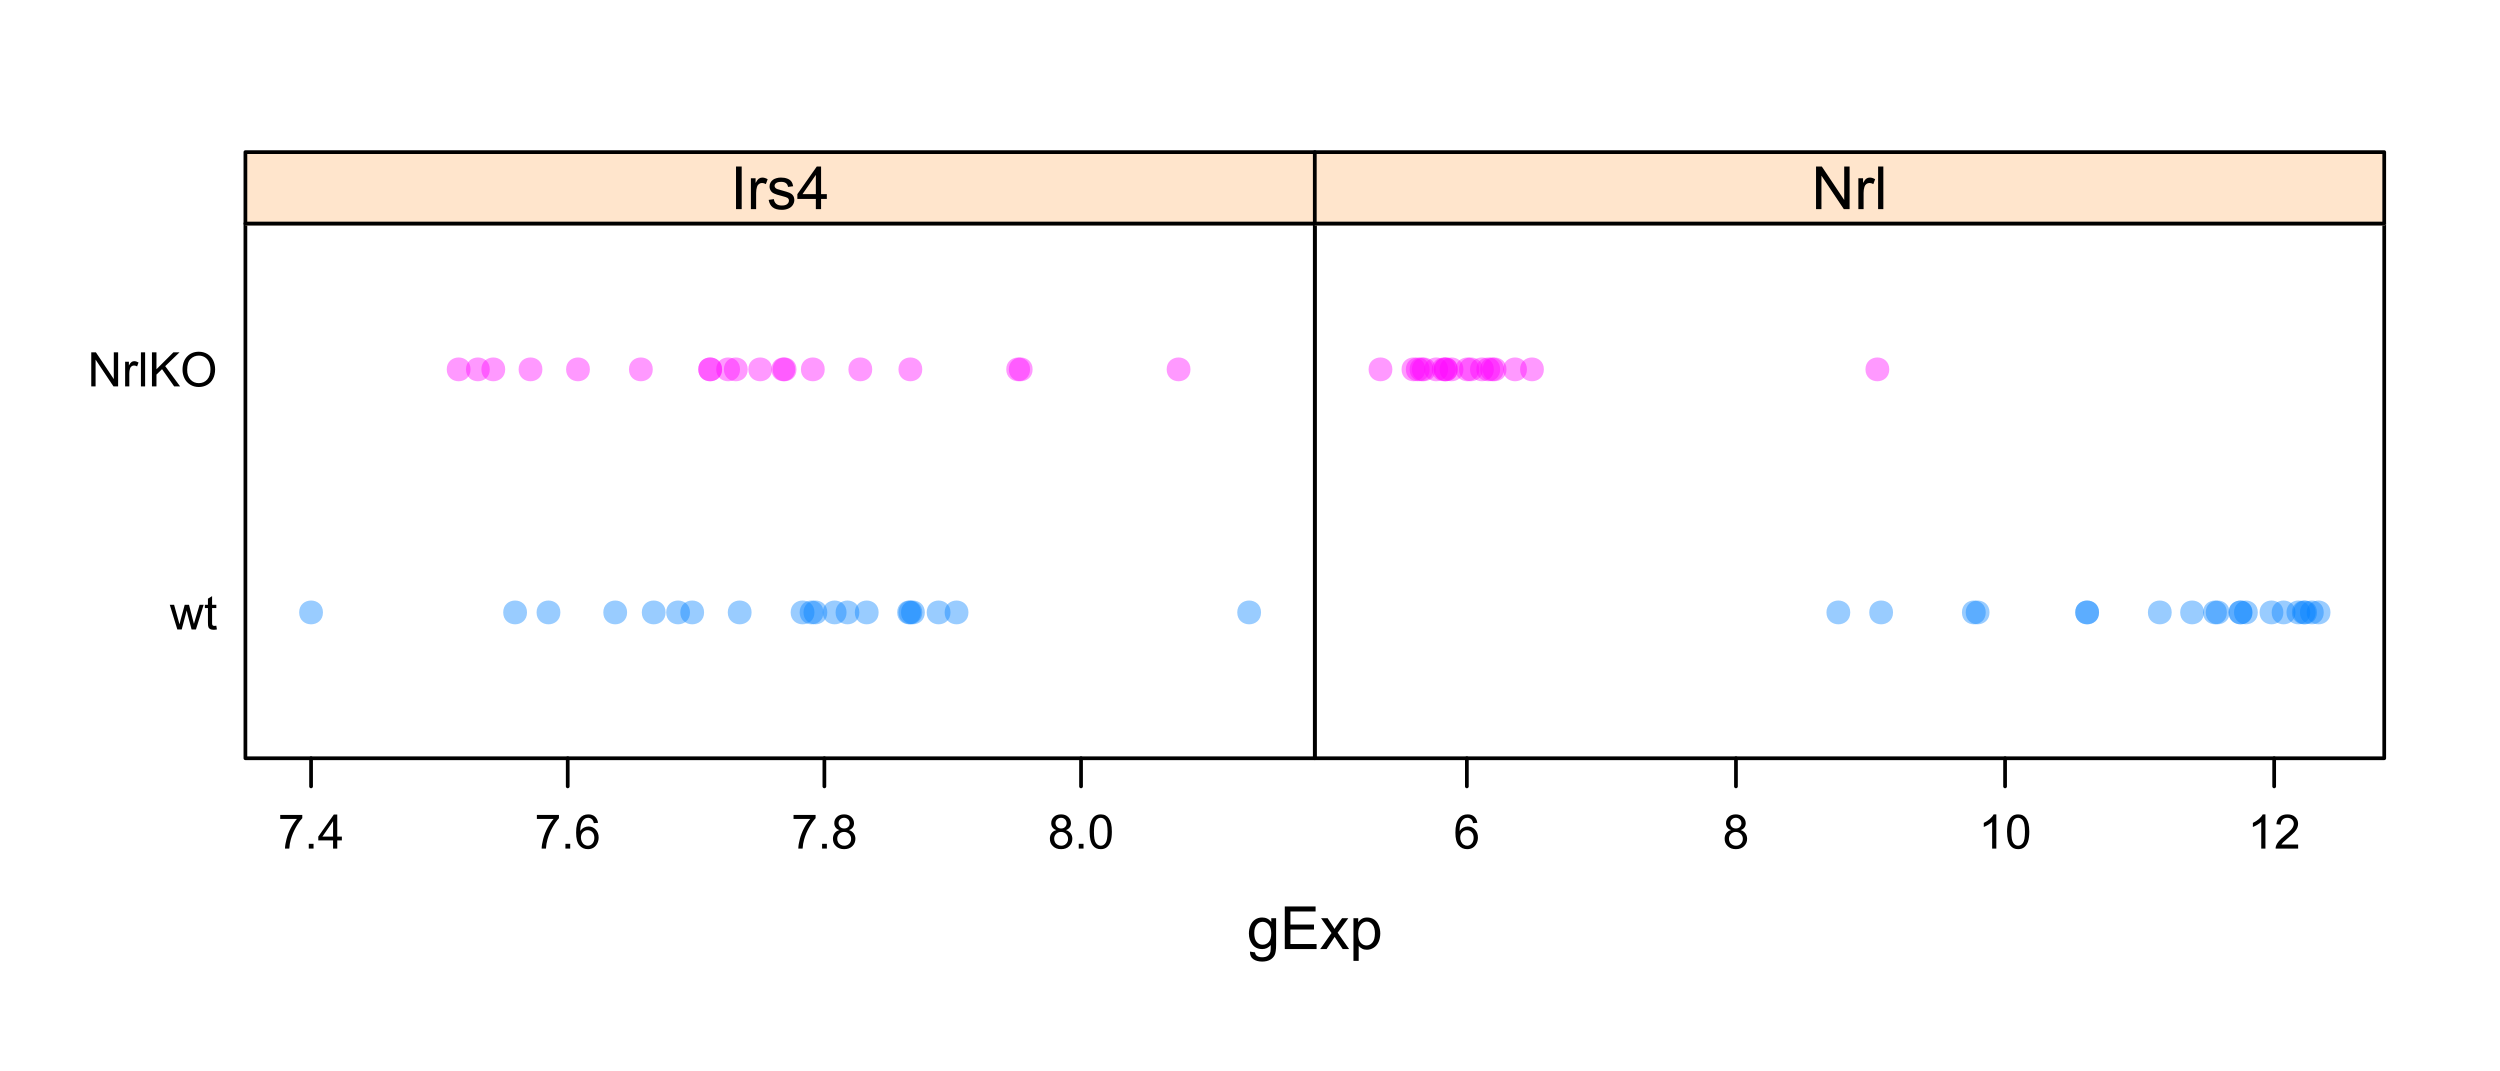 <?xml version="1.0" encoding="UTF-8"?>
<svg xmlns="http://www.w3.org/2000/svg" xmlns:xlink="http://www.w3.org/1999/xlink" width="504pt" height="216pt" viewBox="0 0 504 216" version="1.1">
<defs>
<g>
<symbol overflow="visible" id="glyph0-0">
<path style="stroke:none;" d="M 0.598 0.516 L 1.625 0.668 C 1.664 0.98 1.785 1.211 1.98 1.359 C 2.242 1.555 2.598 1.652 3.055 1.652 C 3.539 1.652 3.918 1.555 4.184 1.359 C 4.449 1.164 4.629 0.891 4.723 0.539 C 4.777 0.324 4.801 -0.125 4.797 -0.812 C 4.336 -0.27 3.762 0 3.078 0 C 2.219 0 1.559 -0.309 1.09 -0.926 C 0.621 -1.543 0.387 -2.281 0.387 -3.148 C 0.387 -3.738 0.492 -4.285 0.707 -4.789 C 0.922 -5.289 1.234 -5.68 1.645 -5.953 C 2.051 -6.227 2.531 -6.363 3.082 -6.363 C 3.816 -6.363 4.422 -6.066 4.898 -5.473 L 4.898 -6.223 L 5.871 -6.223 L 5.871 -0.844 C 5.871 0.125 5.77 0.809 5.574 1.215 C 5.375 1.613 5.062 1.934 4.637 2.172 C 4.207 2.402 3.684 2.52 3.059 2.523 C 2.316 2.52 1.715 2.352 1.258 2.023 C 0.801 1.688 0.582 1.188 0.598 0.516 Z M 1.469 -3.223 C 1.465 -2.406 1.629 -1.809 1.957 -1.438 C 2.281 -1.059 2.688 -0.871 3.176 -0.875 C 3.66 -0.871 4.066 -1.059 4.395 -1.434 C 4.723 -1.805 4.887 -2.391 4.887 -3.188 C 4.887 -3.945 4.715 -4.52 4.379 -4.91 C 4.039 -5.297 3.633 -5.488 3.156 -5.492 C 2.684 -5.488 2.285 -5.297 1.961 -4.918 C 1.629 -4.535 1.465 -3.973 1.469 -3.223 Z M 1.469 -3.223 "/>
</symbol>
<symbol overflow="visible" id="glyph0-1">
<path style="stroke:none;" d="M 0.949 0 L 0.949 -8.59 L 7.16 -8.59 L 7.16 -7.578 L 2.086 -7.578 L 2.086 -4.945 L 6.836 -4.945 L 6.836 -3.938 L 2.086 -3.938 L 2.086 -1.016 L 7.359 -1.016 L 7.359 0 Z M 0.949 0 "/>
</symbol>
<symbol overflow="visible" id="glyph0-2">
<path style="stroke:none;" d="M 0.086 0 L 2.359 -3.234 L 0.258 -6.223 L 1.578 -6.223 L 2.531 -4.766 C 2.711 -4.484 2.855 -4.254 2.965 -4.066 C 3.137 -4.324 3.293 -4.551 3.438 -4.75 L 4.488 -6.223 L 5.75 -6.223 L 3.598 -3.293 L 5.914 0 L 4.617 0 L 3.34 -1.934 L 3 -2.453 L 1.367 0 Z M 0.086 0 "/>
</symbol>
<symbol overflow="visible" id="glyph0-3">
<path style="stroke:none;" d="M 0.789 2.383 L 0.789 -6.223 L 1.75 -6.223 L 1.75 -5.414 C 1.977 -5.73 2.234 -5.965 2.52 -6.125 C 2.801 -6.281 3.145 -6.363 3.555 -6.363 C 4.082 -6.363 4.551 -6.227 4.961 -5.953 C 5.363 -5.68 5.672 -5.293 5.883 -4.793 C 6.09 -4.293 6.191 -3.746 6.195 -3.156 C 6.191 -2.52 6.078 -1.945 5.852 -1.438 C 5.621 -0.922 5.289 -0.531 4.855 -0.266 C 4.418 0.008 3.961 0.141 3.48 0.141 C 3.129 0.141 2.812 0.066 2.535 -0.082 C 2.254 -0.23 2.023 -0.418 1.844 -0.645 L 1.844 2.383 Z M 1.746 -3.078 C 1.746 -2.273 1.906 -1.684 2.23 -1.301 C 2.555 -0.918 2.949 -0.727 3.41 -0.727 C 3.879 -0.727 4.277 -0.922 4.613 -1.32 C 4.945 -1.711 5.113 -2.328 5.117 -3.164 C 5.113 -3.953 4.949 -4.547 4.625 -4.945 C 4.297 -5.34 3.91 -5.535 3.457 -5.539 C 3.004 -5.535 2.605 -5.324 2.262 -4.906 C 1.918 -4.484 1.746 -3.875 1.746 -3.078 Z M 1.746 -3.078 "/>
</symbol>
<symbol overflow="visible" id="glyph0-4">
<path style="stroke:none;" d="M 1.117 0 L 1.117 -8.59 L 2.258 -8.59 L 2.258 0 Z M 1.117 0 "/>
</symbol>
<symbol overflow="visible" id="glyph0-5">
<path style="stroke:none;" d="M 0.781 0 L 0.781 -6.223 L 1.727 -6.223 L 1.727 -5.281 C 1.969 -5.719 2.191 -6.012 2.398 -6.152 C 2.602 -6.293 2.828 -6.363 3.078 -6.363 C 3.43 -6.363 3.793 -6.25 4.16 -6.023 L 3.797 -5.047 C 3.539 -5.195 3.281 -5.273 3.023 -5.273 C 2.793 -5.273 2.586 -5.203 2.402 -5.066 C 2.215 -4.926 2.082 -4.734 2.008 -4.488 C 1.891 -4.113 1.832 -3.703 1.836 -3.258 L 1.836 0 Z M 0.781 0 "/>
</symbol>
<symbol overflow="visible" id="glyph0-6">
<path style="stroke:none;" d="M 0.367 -1.859 L 1.414 -2.023 C 1.469 -1.602 1.633 -1.281 1.902 -1.059 C 2.168 -0.836 2.543 -0.727 3.023 -0.727 C 3.508 -0.727 3.867 -0.824 4.102 -1.023 C 4.336 -1.219 4.453 -1.449 4.453 -1.719 C 4.453 -1.953 4.348 -2.141 4.141 -2.281 C 3.996 -2.371 3.637 -2.492 3.062 -2.637 C 2.289 -2.832 1.754 -3 1.457 -3.145 C 1.156 -3.285 0.93 -3.48 0.777 -3.734 C 0.621 -3.984 0.543 -4.266 0.547 -4.57 C 0.543 -4.844 0.605 -5.098 0.734 -5.34 C 0.859 -5.574 1.035 -5.773 1.254 -5.93 C 1.418 -6.047 1.641 -6.148 1.926 -6.234 C 2.207 -6.32 2.512 -6.363 2.836 -6.363 C 3.324 -6.363 3.75 -6.293 4.121 -6.152 C 4.488 -6.012 4.762 -5.82 4.938 -5.578 C 5.113 -5.336 5.234 -5.016 5.305 -4.617 L 4.273 -4.477 C 4.223 -4.797 4.086 -5.047 3.863 -5.227 C 3.637 -5.406 3.32 -5.496 2.914 -5.496 C 2.426 -5.496 2.082 -5.414 1.875 -5.254 C 1.664 -5.094 1.559 -4.906 1.562 -4.695 C 1.559 -4.555 1.602 -4.434 1.695 -4.324 C 1.773 -4.211 1.91 -4.117 2.098 -4.043 C 2.203 -4.004 2.512 -3.914 3.031 -3.773 C 3.773 -3.574 4.293 -3.41 4.59 -3.285 C 4.879 -3.156 5.113 -2.973 5.285 -2.73 C 5.453 -2.488 5.535 -2.188 5.539 -1.828 C 5.535 -1.477 5.434 -1.145 5.23 -0.832 C 5.023 -0.52 4.727 -0.277 4.34 -0.113 C 3.953 0.059 3.516 0.141 3.031 0.141 C 2.219 0.141 1.602 -0.027 1.18 -0.363 C 0.754 -0.699 0.484 -1.195 0.367 -1.859 Z M 0.367 -1.859 "/>
</symbol>
<symbol overflow="visible" id="glyph0-7">
<path style="stroke:none;" d="M 3.879 0 L 3.879 -2.055 L 0.152 -2.055 L 0.152 -3.023 L 4.07 -8.59 L 4.934 -8.59 L 4.934 -3.023 L 6.094 -3.023 L 6.094 -2.055 L 4.934 -2.055 L 4.934 0 Z M 3.879 -3.023 L 3.879 -6.898 L 1.188 -3.023 Z M 3.879 -3.023 "/>
</symbol>
<symbol overflow="visible" id="glyph0-8">
<path style="stroke:none;" d="M 0.914 0 L 0.914 -8.59 L 2.078 -8.59 L 6.594 -1.844 L 6.594 -8.59 L 7.68 -8.59 L 7.68 0 L 6.516 0 L 2.004 -6.75 L 2.004 0 Z M 0.914 0 "/>
</symbol>
<symbol overflow="visible" id="glyph0-9">
<path style="stroke:none;" d="M 0.766 0 L 0.766 -8.59 L 1.82 -8.59 L 1.82 0 Z M 0.766 0 "/>
</symbol>
<symbol overflow="visible" id="glyph1-0">
<path style="stroke:none;" d="M 1.551 0 L 0.027 -4.977 L 0.898 -4.977 L 1.691 -2.105 L 1.988 -1.035 C 1.996 -1.086 2.082 -1.43 2.246 -2.062 L 3.039 -4.977 L 3.906 -4.977 L 4.648 -2.09 L 4.898 -1.141 L 5.184 -2.102 L 6.039 -4.977 L 6.859 -4.977 L 5.301 0 L 4.426 0 L 3.633 -2.98 L 3.441 -3.828 L 2.434 0 Z M 1.551 0 "/>
</symbol>
<symbol overflow="visible" id="glyph1-1">
<path style="stroke:none;" d="M 2.477 -0.754 L 2.598 -0.008 C 2.355 0.043 2.145 0.062 1.961 0.066 C 1.652 0.062 1.414 0.02 1.246 -0.078 C 1.074 -0.172 0.957 -0.301 0.891 -0.461 C 0.82 -0.617 0.785 -0.949 0.789 -1.457 L 0.789 -4.32 L 0.168 -4.32 L 0.168 -4.977 L 0.789 -4.977 L 0.789 -6.211 L 1.625 -6.719 L 1.625 -4.977 L 2.477 -4.977 L 2.477 -4.32 L 1.625 -4.32 L 1.625 -1.41 C 1.621 -1.168 1.637 -1.012 1.668 -0.945 C 1.695 -0.875 1.746 -0.82 1.816 -0.781 C 1.883 -0.738 1.977 -0.719 2.105 -0.723 C 2.195 -0.719 2.32 -0.73 2.477 -0.754 Z M 2.477 -0.754 "/>
</symbol>
<symbol overflow="visible" id="glyph1-2">
<path style="stroke:none;" d="M 0.73 0 L 0.73 -6.871 L 1.664 -6.871 L 5.273 -1.477 L 5.273 -6.871 L 6.145 -6.871 L 6.145 0 L 5.211 0 L 1.602 -5.398 L 1.602 0 Z M 0.73 0 "/>
</symbol>
<symbol overflow="visible" id="glyph1-3">
<path style="stroke:none;" d="M 0.625 0 L 0.625 -4.977 L 1.383 -4.977 L 1.383 -4.223 C 1.574 -4.574 1.75 -4.809 1.918 -4.922 C 2.078 -5.031 2.262 -5.086 2.461 -5.09 C 2.742 -5.086 3.031 -4.996 3.328 -4.82 L 3.039 -4.035 C 2.828 -4.156 2.621 -4.219 2.418 -4.219 C 2.23 -4.219 2.066 -4.16 1.922 -4.051 C 1.773 -3.938 1.668 -3.785 1.609 -3.59 C 1.512 -3.289 1.465 -2.961 1.469 -2.605 L 1.469 0 Z M 0.625 0 "/>
</symbol>
<symbol overflow="visible" id="glyph1-4">
<path style="stroke:none;" d="M 0.613 0 L 0.613 -6.871 L 1.457 -6.871 L 1.457 0 Z M 0.613 0 "/>
</symbol>
<symbol overflow="visible" id="glyph1-5">
<path style="stroke:none;" d="M 0.703 0 L 0.703 -6.871 L 1.613 -6.871 L 1.613 -3.465 L 5.023 -6.871 L 6.258 -6.871 L 3.375 -4.086 L 6.383 0 L 5.184 0 L 2.738 -3.477 L 1.613 -2.383 L 1.613 0 Z M 0.703 0 "/>
</symbol>
<symbol overflow="visible" id="glyph1-6">
<path style="stroke:none;" d="M 0.465 -3.348 C 0.461 -4.484 0.77 -5.379 1.383 -6.023 C 1.992 -6.668 2.781 -6.988 3.754 -6.992 C 4.387 -6.988 4.957 -6.84 5.469 -6.539 C 5.977 -6.234 6.367 -5.809 6.633 -5.27 C 6.898 -4.723 7.031 -4.109 7.035 -3.426 C 7.031 -2.727 6.891 -2.102 6.613 -1.555 C 6.328 -1 5.93 -0.586 5.418 -0.305 C 4.898 -0.023 4.344 0.117 3.75 0.117 C 3.102 0.117 2.523 -0.039 2.016 -0.352 C 1.504 -0.664 1.117 -1.09 0.855 -1.629 C 0.594 -2.168 0.461 -2.738 0.465 -3.348 Z M 1.402 -3.332 C 1.398 -2.5 1.621 -1.848 2.07 -1.375 C 2.512 -0.895 3.07 -0.656 3.746 -0.66 C 4.426 -0.656 4.988 -0.898 5.434 -1.383 C 5.871 -1.863 6.094 -2.543 6.098 -3.43 C 6.094 -3.984 6 -4.473 5.812 -4.895 C 5.625 -5.309 5.348 -5.633 4.984 -5.867 C 4.617 -6.094 4.207 -6.211 3.758 -6.211 C 3.109 -6.211 2.559 -5.988 2.098 -5.547 C 1.633 -5.102 1.398 -4.363 1.402 -3.332 Z M 1.402 -3.332 "/>
</symbol>
<symbol overflow="visible" id="glyph1-7">
<path style="stroke:none;" d="M 0.453 -5.973 L 0.453 -6.781 L 4.902 -6.781 L 4.902 -6.125 C 4.461 -5.656 4.027 -5.039 3.602 -4.27 C 3.168 -3.496 2.836 -2.703 2.605 -1.891 C 2.434 -1.312 2.324 -0.684 2.281 0 L 1.414 0 C 1.422 -0.539 1.531 -1.191 1.734 -1.961 C 1.938 -2.723 2.227 -3.461 2.609 -4.176 C 2.984 -4.883 3.391 -5.48 3.82 -5.973 Z M 0.453 -5.973 "/>
</symbol>
<symbol overflow="visible" id="glyph1-8">
<path style="stroke:none;" d="M 0.871 0 L 0.871 -0.961 L 1.832 -0.961 L 1.832 0 Z M 0.871 0 "/>
</symbol>
<symbol overflow="visible" id="glyph1-9">
<path style="stroke:none;" d="M 3.102 0 L 3.102 -1.645 L 0.121 -1.645 L 0.121 -2.418 L 3.258 -6.871 L 3.945 -6.871 L 3.945 -2.418 L 4.875 -2.418 L 4.875 -1.645 L 3.945 -1.645 L 3.945 0 Z M 3.102 -2.418 L 3.102 -5.516 L 0.953 -2.418 Z M 3.102 -2.418 "/>
</symbol>
<symbol overflow="visible" id="glyph1-10">
<path style="stroke:none;" d="M 4.777 -5.188 L 3.938 -5.125 C 3.859 -5.453 3.75 -5.691 3.617 -5.844 C 3.387 -6.082 3.105 -6.203 2.773 -6.207 C 2.5 -6.203 2.266 -6.129 2.066 -5.98 C 1.797 -5.785 1.586 -5.504 1.438 -5.133 C 1.281 -4.758 1.203 -4.227 1.199 -3.543 C 1.398 -3.852 1.648 -4.082 1.945 -4.23 C 2.238 -4.379 2.543 -4.453 2.867 -4.457 C 3.426 -4.453 3.906 -4.246 4.305 -3.836 C 4.699 -3.418 4.898 -2.883 4.898 -2.23 C 4.898 -1.797 4.805 -1.395 4.617 -1.027 C 4.43 -0.652 4.172 -0.371 3.852 -0.176 C 3.523 0.02 3.156 0.117 2.746 0.117 C 2.039 0.117 1.465 -0.141 1.023 -0.656 C 0.578 -1.172 0.355 -2.023 0.359 -3.215 C 0.355 -4.539 0.602 -5.504 1.098 -6.113 C 1.52 -6.633 2.098 -6.895 2.828 -6.898 C 3.363 -6.895 3.805 -6.746 4.152 -6.445 C 4.496 -6.141 4.703 -5.719 4.777 -5.188 Z M 1.332 -2.227 C 1.328 -1.934 1.391 -1.652 1.516 -1.391 C 1.637 -1.121 1.809 -0.922 2.035 -0.785 C 2.254 -0.645 2.488 -0.574 2.734 -0.578 C 3.086 -0.574 3.391 -0.719 3.648 -1.008 C 3.902 -1.293 4.031 -1.684 4.035 -2.18 C 4.031 -2.652 3.906 -3.023 3.656 -3.301 C 3.402 -3.57 3.082 -3.707 2.699 -3.711 C 2.316 -3.707 1.992 -3.57 1.73 -3.301 C 1.461 -3.023 1.328 -2.668 1.332 -2.227 Z M 1.332 -2.227 "/>
</symbol>
<symbol overflow="visible" id="glyph1-11">
<path style="stroke:none;" d="M 1.695 -3.727 C 1.344 -3.852 1.086 -4.031 0.918 -4.273 C 0.746 -4.508 0.66 -4.793 0.664 -5.129 C 0.66 -5.625 0.84 -6.047 1.203 -6.387 C 1.559 -6.727 2.039 -6.895 2.641 -6.898 C 3.238 -6.895 3.719 -6.723 4.086 -6.375 C 4.449 -6.027 4.633 -5.602 4.637 -5.105 C 4.633 -4.781 4.551 -4.504 4.383 -4.27 C 4.215 -4.031 3.961 -3.852 3.625 -3.727 C 4.043 -3.586 4.363 -3.363 4.586 -3.059 C 4.805 -2.754 4.914 -2.387 4.918 -1.965 C 4.914 -1.371 4.707 -0.879 4.293 -0.48 C 3.875 -0.082 3.328 0.117 2.652 0.117 C 1.973 0.117 1.426 -0.082 1.012 -0.484 C 0.594 -0.883 0.387 -1.383 0.391 -1.988 C 0.387 -2.43 0.5 -2.805 0.73 -3.109 C 0.953 -3.41 1.273 -3.617 1.695 -3.727 Z M 1.527 -5.156 C 1.523 -4.828 1.629 -4.562 1.84 -4.359 C 2.051 -4.152 2.32 -4.047 2.656 -4.051 C 2.977 -4.047 3.246 -4.148 3.457 -4.355 C 3.664 -4.559 3.766 -4.812 3.77 -5.109 C 3.766 -5.418 3.66 -5.676 3.445 -5.891 C 3.23 -6.098 2.965 -6.203 2.648 -6.207 C 2.324 -6.203 2.055 -6.102 1.844 -5.895 C 1.629 -5.688 1.523 -5.441 1.527 -5.156 Z M 1.258 -1.984 C 1.254 -1.738 1.309 -1.504 1.426 -1.281 C 1.535 -1.055 1.707 -0.883 1.934 -0.762 C 2.16 -0.637 2.402 -0.574 2.664 -0.578 C 3.062 -0.574 3.395 -0.703 3.66 -0.965 C 3.922 -1.223 4.055 -1.551 4.055 -1.953 C 4.055 -2.355 3.918 -2.691 3.648 -2.961 C 3.375 -3.223 3.035 -3.355 2.633 -3.359 C 2.234 -3.355 1.906 -3.227 1.648 -2.965 C 1.383 -2.703 1.254 -2.375 1.258 -1.984 Z M 1.258 -1.984 "/>
</symbol>
<symbol overflow="visible" id="glyph1-12">
<path style="stroke:none;" d="M 0.398 -3.391 C 0.398 -4.199 0.48 -4.852 0.648 -5.352 C 0.812 -5.844 1.062 -6.227 1.395 -6.496 C 1.723 -6.762 2.137 -6.895 2.641 -6.898 C 3.004 -6.895 3.328 -6.82 3.609 -6.676 C 3.887 -6.523 4.113 -6.312 4.297 -6.035 C 4.477 -5.754 4.621 -5.41 4.723 -5.012 C 4.824 -4.605 4.875 -4.066 4.879 -3.391 C 4.875 -2.582 4.793 -1.93 4.629 -1.438 C 4.465 -0.938 4.215 -0.555 3.887 -0.289 C 3.555 -0.016 3.141 0.117 2.641 0.117 C 1.973 0.117 1.453 -0.117 1.078 -0.594 C 0.625 -1.164 0.398 -2.098 0.398 -3.391 Z M 1.266 -3.391 C 1.266 -2.258 1.395 -1.508 1.66 -1.137 C 1.922 -0.762 2.25 -0.574 2.641 -0.578 C 3.023 -0.574 3.348 -0.762 3.613 -1.141 C 3.875 -1.512 4.008 -2.262 4.012 -3.391 C 4.008 -4.52 3.875 -5.27 3.613 -5.645 C 3.348 -6.012 3.02 -6.199 2.629 -6.203 C 2.238 -6.199 1.93 -6.035 1.703 -5.711 C 1.41 -5.289 1.266 -4.516 1.266 -3.391 Z M 1.266 -3.391 "/>
</symbol>
<symbol overflow="visible" id="glyph1-13">
<path style="stroke:none;" d="M 3.578 0 L 2.734 0 L 2.734 -5.375 C 2.527 -5.18 2.262 -4.988 1.934 -4.793 C 1.602 -4.598 1.305 -4.453 1.047 -4.359 L 1.047 -5.176 C 1.516 -5.395 1.926 -5.664 2.281 -5.98 C 2.633 -6.293 2.883 -6.598 3.031 -6.898 L 3.578 -6.898 Z M 3.578 0 "/>
</symbol>
<symbol overflow="visible" id="glyph1-14">
<path style="stroke:none;" d="M 4.832 -0.812 L 4.832 0 L 0.289 0 C 0.281 -0.203 0.316 -0.398 0.391 -0.586 C 0.504 -0.895 0.688 -1.199 0.945 -1.5 C 1.195 -1.797 1.562 -2.141 2.047 -2.539 C 2.789 -3.148 3.297 -3.637 3.562 -3.996 C 3.824 -4.352 3.953 -4.688 3.957 -5.012 C 3.953 -5.34 3.836 -5.621 3.598 -5.855 C 3.355 -6.082 3.043 -6.199 2.664 -6.203 C 2.254 -6.199 1.93 -6.078 1.688 -5.836 C 1.441 -5.59 1.316 -5.25 1.316 -4.824 L 0.449 -4.914 C 0.508 -5.559 0.73 -6.051 1.121 -6.391 C 1.504 -6.727 2.023 -6.895 2.68 -6.898 C 3.336 -6.895 3.859 -6.715 4.246 -6.352 C 4.629 -5.984 4.82 -5.531 4.824 -4.992 C 4.82 -4.715 4.766 -4.441 4.652 -4.18 C 4.539 -3.91 4.352 -3.633 4.094 -3.34 C 3.832 -3.047 3.398 -2.645 2.793 -2.133 C 2.285 -1.707 1.961 -1.418 1.816 -1.266 C 1.672 -1.113 1.551 -0.961 1.461 -0.812 Z M 4.832 -0.812 "/>
</symbol>
</g>
<clipPath id="clip1">
  <path d="M 49.473 45.066 L 266.066 45.066 L 266.066 153.863 L 49.473 153.863 Z M 49.473 45.066 "/>
</clipPath>
<clipPath id="clip2">
  <path d="M 49.473 30.668 L 266.066 30.668 L 266.066 46.066 L 49.473 46.066 Z M 49.473 30.668 "/>
</clipPath>
<clipPath id="clip3">
  <path d="M 265.066 45.066 L 481.66 45.066 L 481.66 153.863 L 265.066 153.863 Z M 265.066 45.066 "/>
</clipPath>
<clipPath id="clip4">
  <path d="M 265.066 30.668 L 481.66 30.668 L 481.66 46.066 L 265.066 46.066 Z M 265.066 30.668 "/>
</clipPath>
</defs>
<g id="surface806">
<rect x="0" y="0" width="504" height="216" style="fill:rgb(100%,100%,100%);fill-opacity:1;stroke:none;"/>
<g style="fill:rgb(0%,0%,0%);fill-opacity:1;">
  <use xlink:href="#glyph0-0" x="251.391" y="191.332"/>
  <use xlink:href="#glyph0-1" x="258.064" y="191.332"/>
  <use xlink:href="#glyph0-2" x="266.068" y="191.332"/>
  <use xlink:href="#glyph0-3" x="272.068" y="191.332"/>
</g>
<g style="fill:rgb(0%,0%,0%);fill-opacity:1;">
  <use xlink:href="#glyph1-0" x="34.199" y="126.902"/>
  <use xlink:href="#glyph1-1" x="41.132" y="126.902"/>
</g>
<g style="fill:rgb(0%,0%,0%);fill-opacity:1;">
  <use xlink:href="#glyph1-2" x="17.668" y="77.902"/>
  <use xlink:href="#glyph1-3" x="24.601" y="77.902"/>
  <use xlink:href="#glyph1-4" x="27.798" y="77.902"/>
  <use xlink:href="#glyph1-5" x="29.93" y="77.902"/>
  <use xlink:href="#glyph1-6" x="36.334" y="77.902"/>
</g>
<path style="fill:none;stroke-width:0.75;stroke-linecap:round;stroke-linejoin:round;stroke:rgb(0%,0%,0%);stroke-opacity:1;stroke-miterlimit:10;" d="M 62.711 152.863 L 62.711 158.535 "/>
<path style="fill:none;stroke-width:0.75;stroke-linecap:round;stroke-linejoin:round;stroke:rgb(0%,0%,0%);stroke-opacity:1;stroke-miterlimit:10;" d="M 114.453 152.863 L 114.453 158.535 "/>
<path style="fill:none;stroke-width:0.75;stroke-linecap:round;stroke-linejoin:round;stroke:rgb(0%,0%,0%);stroke-opacity:1;stroke-miterlimit:10;" d="M 166.195 152.863 L 166.195 158.535 "/>
<path style="fill:none;stroke-width:0.75;stroke-linecap:round;stroke-linejoin:round;stroke:rgb(0%,0%,0%);stroke-opacity:1;stroke-miterlimit:10;" d="M 217.938 152.863 L 217.938 158.535 "/>
<g style="fill:rgb(0%,0%,0%);fill-opacity:1;">
  <use xlink:href="#glyph1-7" x="56.039" y="171.074"/>
  <use xlink:href="#glyph1-8" x="61.378" y="171.074"/>
  <use xlink:href="#glyph1-9" x="64.045" y="171.074"/>
</g>
<g style="fill:rgb(0%,0%,0%);fill-opacity:1;">
  <use xlink:href="#glyph1-7" x="107.781" y="171.074"/>
  <use xlink:href="#glyph1-8" x="113.12" y="171.074"/>
  <use xlink:href="#glyph1-10" x="115.787" y="171.074"/>
</g>
<g style="fill:rgb(0%,0%,0%);fill-opacity:1;">
  <use xlink:href="#glyph1-7" x="159.523" y="171.074"/>
  <use xlink:href="#glyph1-8" x="164.863" y="171.074"/>
  <use xlink:href="#glyph1-11" x="167.53" y="171.074"/>
</g>
<g style="fill:rgb(0%,0%,0%);fill-opacity:1;">
  <use xlink:href="#glyph1-11" x="211.266" y="171.074"/>
  <use xlink:href="#glyph1-8" x="216.605" y="171.074"/>
  <use xlink:href="#glyph1-12" x="219.272" y="171.074"/>
</g>
<g clip-path="url(#clip1)" clip-rule="nonzero">
<path style=" stroke:none;fill-rule:nonzero;fill:rgb(0%,50.196%,100%);fill-opacity:0.4;" d="M 185.93 123.465 C 185.93 126.664 181.129 126.664 181.129 123.465 C 181.129 120.266 185.93 120.266 185.93 123.465 "/>
<path style=" stroke:none;fill-rule:nonzero;fill:rgb(0%,50.196%,100%);fill-opacity:0.4;" d="M 164.195 123.465 C 164.195 126.664 159.395 126.664 159.395 123.465 C 159.395 120.266 164.195 120.266 164.195 123.465 "/>
<path style=" stroke:none;fill-rule:nonzero;fill:rgb(0%,50.196%,100%);fill-opacity:0.4;" d="M 112.973 123.465 C 112.973 126.664 108.172 126.664 108.172 123.465 C 108.172 120.266 112.973 120.266 112.973 123.465 "/>
<path style=" stroke:none;fill-rule:nonzero;fill:rgb(0%,50.196%,100%);fill-opacity:0.4;" d="M 65.109 123.465 C 65.109 126.664 60.309 126.664 60.309 123.465 C 60.309 120.266 65.109 120.266 65.109 123.465 "/>
<path style=" stroke:none;fill-rule:nonzero;fill:rgb(0%,50.196%,100%);fill-opacity:0.4;" d="M 134.188 123.465 C 134.188 126.664 129.387 126.664 129.387 123.465 C 129.387 120.266 134.188 120.266 134.188 123.465 "/>
<path style=" stroke:none;fill-rule:nonzero;fill:rgb(0%,50.196%,100%);fill-opacity:0.4;" d="M 173.25 123.465 C 173.25 126.664 168.453 126.664 168.453 123.465 C 168.453 120.266 173.25 120.266 173.25 123.465 "/>
<path style=" stroke:none;fill-rule:nonzero;fill:rgb(0%,50.196%,100%);fill-opacity:0.4;" d="M 195.242 123.465 C 195.242 126.664 190.441 126.664 190.441 123.465 C 190.441 120.266 195.242 120.266 195.242 123.465 "/>
<path style=" stroke:none;fill-rule:nonzero;fill:rgb(0%,50.196%,100%);fill-opacity:0.4;" d="M 141.945 123.465 C 141.945 126.664 137.148 126.664 137.148 123.465 C 137.148 120.266 141.945 120.266 141.945 123.465 "/>
<path style=" stroke:none;fill-rule:nonzero;fill:rgb(0%,50.196%,100%);fill-opacity:0.4;" d="M 254.227 123.465 C 254.227 126.664 249.43 126.664 249.43 123.465 C 249.43 120.266 254.227 120.266 254.227 123.465 "/>
<path style=" stroke:none;fill-rule:nonzero;fill:rgb(0%,50.196%,100%);fill-opacity:0.4;" d="M 139.102 123.465 C 139.102 126.664 134.301 126.664 134.301 123.465 C 134.301 120.266 139.102 120.266 139.102 123.465 "/>
<path style=" stroke:none;fill-rule:nonzero;fill:rgb(0%,50.196%,100%);fill-opacity:0.4;" d="M 151.52 123.465 C 151.52 126.664 146.719 126.664 146.719 123.465 C 146.719 120.266 151.52 120.266 151.52 123.465 "/>
<path style=" stroke:none;fill-rule:nonzero;fill:rgb(0%,50.196%,100%);fill-opacity:0.4;" d="M 191.621 123.465 C 191.621 126.664 186.82 126.664 186.82 123.465 C 186.82 120.266 191.621 120.266 191.621 123.465 "/>
<path style=" stroke:none;fill-rule:nonzero;fill:rgb(0%,50.196%,100%);fill-opacity:0.4;" d="M 177.133 123.465 C 177.133 126.664 172.332 126.664 172.332 123.465 C 172.332 120.266 177.133 120.266 177.133 123.465 "/>
<path style=" stroke:none;fill-rule:nonzero;fill:rgb(0%,50.196%,100%);fill-opacity:0.4;" d="M 126.426 123.465 C 126.426 126.664 121.625 126.664 121.625 123.465 C 121.625 120.266 126.426 120.266 126.426 123.465 "/>
<path style=" stroke:none;fill-rule:nonzero;fill:rgb(0%,50.196%,100%);fill-opacity:0.4;" d="M 166.008 123.465 C 166.008 126.664 161.207 126.664 161.207 123.465 C 161.207 120.266 166.008 120.266 166.008 123.465 "/>
<path style=" stroke:none;fill-rule:nonzero;fill:rgb(0%,50.196%,100%);fill-opacity:0.4;" d="M 185.668 123.465 C 185.668 126.664 180.871 126.664 180.871 123.465 C 180.871 120.266 185.668 120.266 185.668 123.465 "/>
<path style=" stroke:none;fill-rule:nonzero;fill:rgb(0%,50.196%,100%);fill-opacity:0.4;" d="M 186.445 123.465 C 186.445 126.664 181.645 126.664 181.645 123.465 C 181.645 120.266 186.445 120.266 186.445 123.465 "/>
<path style=" stroke:none;fill-rule:nonzero;fill:rgb(0%,50.196%,100%);fill-opacity:0.4;" d="M 166.785 123.465 C 166.785 126.664 161.984 126.664 161.984 123.465 C 161.984 120.266 166.785 120.266 166.785 123.465 "/>
<path style=" stroke:none;fill-rule:nonzero;fill:rgb(0%,50.196%,100%);fill-opacity:0.4;" d="M 106.246 123.465 C 106.246 126.664 101.445 126.664 101.445 123.465 C 101.445 120.266 106.246 120.266 106.246 123.465 "/>
<path style=" stroke:none;fill-rule:nonzero;fill:rgb(0%,50.196%,100%);fill-opacity:0.4;" d="M 170.664 123.465 C 170.664 126.664 165.863 126.664 165.863 123.465 C 165.863 120.266 170.664 120.266 170.664 123.465 "/>
<path style=" stroke:none;fill-rule:nonzero;fill:rgb(100%,0%,100%);fill-opacity:0.4;" d="M 240 74.465 C 240 77.664 235.199 77.664 235.199 74.465 C 235.199 71.266 240 71.266 240 74.465 "/>
<path style=" stroke:none;fill-rule:nonzero;fill:rgb(100%,0%,100%);fill-opacity:0.4;" d="M 94.863 74.465 C 94.863 77.664 90.062 77.664 90.062 74.465 C 90.062 71.266 94.863 71.266 94.863 74.465 "/>
<path style=" stroke:none;fill-rule:nonzero;fill:rgb(100%,0%,100%);fill-opacity:0.4;" d="M 208.176 74.465 C 208.176 77.664 203.379 77.664 203.379 74.465 C 203.379 71.266 208.176 71.266 208.176 74.465 "/>
<path style=" stroke:none;fill-rule:nonzero;fill:rgb(100%,0%,100%);fill-opacity:0.4;" d="M 175.84 74.465 C 175.84 77.664 171.039 77.664 171.039 74.465 C 171.039 71.266 175.84 71.266 175.84 74.465 "/>
<path style=" stroke:none;fill-rule:nonzero;fill:rgb(100%,0%,100%);fill-opacity:0.4;" d="M 207.66 74.465 C 207.66 77.664 202.859 77.664 202.859 74.465 C 202.859 71.266 207.66 71.266 207.66 74.465 "/>
<path style=" stroke:none;fill-rule:nonzero;fill:rgb(100%,0%,100%);fill-opacity:0.4;" d="M 149.191 74.465 C 149.191 77.664 144.391 77.664 144.391 74.465 C 144.391 71.266 149.191 71.266 149.191 74.465 "/>
<path style=" stroke:none;fill-rule:nonzero;fill:rgb(100%,0%,100%);fill-opacity:0.4;" d="M 166.266 74.465 C 166.266 77.664 161.465 77.664 161.465 74.465 C 161.465 71.266 166.266 71.266 166.266 74.465 "/>
<path style=" stroke:none;fill-rule:nonzero;fill:rgb(100%,0%,100%);fill-opacity:0.4;" d="M 131.598 74.465 C 131.598 77.664 126.797 77.664 126.797 74.465 C 126.797 71.266 131.598 71.266 131.598 74.465 "/>
<path style=" stroke:none;fill-rule:nonzero;fill:rgb(100%,0%,100%);fill-opacity:0.4;" d="M 118.922 74.465 C 118.922 77.664 114.121 77.664 114.121 74.465 C 114.121 71.266 118.922 71.266 118.922 74.465 "/>
<path style=" stroke:none;fill-rule:nonzero;fill:rgb(100%,0%,100%);fill-opacity:0.4;" d="M 98.742 74.465 C 98.742 77.664 93.941 77.664 93.941 74.465 C 93.941 71.266 98.742 71.266 98.742 74.465 "/>
<path style=" stroke:none;fill-rule:nonzero;fill:rgb(100%,0%,100%);fill-opacity:0.4;" d="M 101.848 74.465 C 101.848 77.664 97.047 77.664 97.047 74.465 C 97.047 71.266 101.848 71.266 101.848 74.465 "/>
<path style=" stroke:none;fill-rule:nonzero;fill:rgb(100%,0%,100%);fill-opacity:0.4;" d="M 160.574 74.465 C 160.574 77.664 155.773 77.664 155.773 74.465 C 155.773 71.266 160.574 71.266 160.574 74.465 "/>
<path style=" stroke:none;fill-rule:nonzero;fill:rgb(100%,0%,100%);fill-opacity:0.4;" d="M 155.66 74.465 C 155.66 77.664 150.859 77.664 150.859 74.465 C 150.859 71.266 155.66 71.266 155.66 74.465 "/>
<path style=" stroke:none;fill-rule:nonzero;fill:rgb(100%,0%,100%);fill-opacity:0.4;" d="M 185.93 74.465 C 185.93 77.664 181.129 77.664 181.129 74.465 C 181.129 71.266 185.93 71.266 185.93 74.465 "/>
<path style=" stroke:none;fill-rule:nonzero;fill:rgb(100%,0%,100%);fill-opacity:0.4;" d="M 145.57 74.465 C 145.57 77.664 140.77 77.664 140.77 74.465 C 140.77 71.266 145.57 71.266 145.57 74.465 "/>
<path style=" stroke:none;fill-rule:nonzero;fill:rgb(100%,0%,100%);fill-opacity:0.4;" d="M 150.742 74.465 C 150.742 77.664 145.941 77.664 145.941 74.465 C 145.941 71.266 150.742 71.266 150.742 74.465 "/>
<path style=" stroke:none;fill-rule:nonzero;fill:rgb(100%,0%,100%);fill-opacity:0.4;" d="M 145.57 74.465 C 145.57 77.664 140.77 77.664 140.77 74.465 C 140.77 71.266 145.57 71.266 145.57 74.465 "/>
<path style=" stroke:none;fill-rule:nonzero;fill:rgb(100%,0%,100%);fill-opacity:0.4;" d="M 109.348 74.465 C 109.348 77.664 104.551 77.664 104.551 74.465 C 104.551 71.266 109.348 71.266 109.348 74.465 "/>
<path style=" stroke:none;fill-rule:nonzero;fill:rgb(100%,0%,100%);fill-opacity:0.4;" d="M 160.316 74.465 C 160.316 77.664 155.516 77.664 155.516 74.465 C 155.516 71.266 160.316 71.266 160.316 74.465 "/>
</g>
<path style="fill:none;stroke-width:0.75;stroke-linecap:round;stroke-linejoin:round;stroke:rgb(0%,0%,0%);stroke-opacity:1;stroke-miterlimit:10;" d="M 49.473 152.863 L 265.066 152.863 L 265.066 45.066 L 49.473 45.066 Z M 49.473 152.863 "/>
<g clip-path="url(#clip2)" clip-rule="nonzero">
<path style="fill-rule:nonzero;fill:rgb(100%,89.804%,80%);fill-opacity:1;stroke-width:0.75;stroke-linecap:round;stroke-linejoin:round;stroke:rgb(100%,89.804%,80%);stroke-opacity:1;stroke-miterlimit:10;" d="M 49.473 45.066 L 265.066 45.066 L 265.066 30.668 L 49.473 30.668 Z M 49.473 45.066 "/>
<g style="fill:rgb(0%,0%,0%);fill-opacity:1;">
  <use xlink:href="#glyph0-4" x="147.266" y="42.16"/>
  <use xlink:href="#glyph0-5" x="150.6" y="42.16"/>
  <use xlink:href="#glyph0-6" x="154.596" y="42.16"/>
  <use xlink:href="#glyph0-7" x="160.596" y="42.16"/>
</g>
</g>
<path style="fill:none;stroke-width:0.75;stroke-linecap:round;stroke-linejoin:round;stroke:rgb(0%,0%,0%);stroke-opacity:1;stroke-miterlimit:10;" d="M 49.473 45.066 L 265.066 45.066 L 265.066 30.668 L 49.473 30.668 Z M 49.473 45.066 "/>
<path style="fill:none;stroke-width:0.75;stroke-linecap:round;stroke-linejoin:round;stroke:rgb(0%,0%,0%);stroke-opacity:1;stroke-miterlimit:10;" d="M 295.719 152.863 L 295.719 158.535 "/>
<path style="fill:none;stroke-width:0.75;stroke-linecap:round;stroke-linejoin:round;stroke:rgb(0%,0%,0%);stroke-opacity:1;stroke-miterlimit:10;" d="M 349.969 152.863 L 349.969 158.535 "/>
<path style="fill:none;stroke-width:0.75;stroke-linecap:round;stroke-linejoin:round;stroke:rgb(0%,0%,0%);stroke-opacity:1;stroke-miterlimit:10;" d="M 404.223 152.863 L 404.223 158.535 "/>
<path style="fill:none;stroke-width:0.75;stroke-linecap:round;stroke-linejoin:round;stroke:rgb(0%,0%,0%);stroke-opacity:1;stroke-miterlimit:10;" d="M 458.473 152.863 L 458.473 158.535 "/>
<g style="fill:rgb(0%,0%,0%);fill-opacity:1;">
  <use xlink:href="#glyph1-10" x="293.051" y="171.074"/>
</g>
<g style="fill:rgb(0%,0%,0%);fill-opacity:1;">
  <use xlink:href="#glyph1-11" x="347.301" y="171.074"/>
</g>
<g style="fill:rgb(0%,0%,0%);fill-opacity:1;">
  <use xlink:href="#glyph1-13" x="398.883" y="171.074"/>
  <use xlink:href="#glyph1-12" x="404.222" y="171.074"/>
</g>
<g style="fill:rgb(0%,0%,0%);fill-opacity:1;">
  <use xlink:href="#glyph1-13" x="453.133" y="171.074"/>
  <use xlink:href="#glyph1-14" x="458.472" y="171.074"/>
</g>
<g clip-path="url(#clip3)" clip-rule="nonzero">
<path style=" stroke:none;fill-rule:nonzero;fill:rgb(0%,50.196%,100%);fill-opacity:0.4;" d="M 373.012 123.465 C 373.012 126.664 368.211 126.664 368.211 123.465 C 368.211 120.266 373.012 120.266 373.012 123.465 "/>
<path style=" stroke:none;fill-rule:nonzero;fill:rgb(0%,50.196%,100%);fill-opacity:0.4;" d="M 381.637 123.465 C 381.637 126.664 376.84 126.664 376.84 123.465 C 376.84 120.266 381.637 120.266 381.637 123.465 "/>
<path style=" stroke:none;fill-rule:nonzero;fill:rgb(0%,50.196%,100%);fill-opacity:0.4;" d="M 423.168 123.465 C 423.168 126.664 418.367 126.664 418.367 123.465 C 418.367 120.266 423.168 120.266 423.168 123.465 "/>
<path style=" stroke:none;fill-rule:nonzero;fill:rgb(0%,50.196%,100%);fill-opacity:0.4;" d="M 401.086 123.465 C 401.086 126.664 396.289 126.664 396.289 123.465 C 396.289 120.266 401.086 120.266 401.086 123.465 "/>
<path style=" stroke:none;fill-rule:nonzero;fill:rgb(0%,50.196%,100%);fill-opacity:0.4;" d="M 444.324 123.465 C 444.324 126.664 439.523 126.664 439.523 123.465 C 439.523 120.266 444.324 120.266 444.324 123.465 "/>
<path style=" stroke:none;fill-rule:nonzero;fill:rgb(0%,50.196%,100%);fill-opacity:0.4;" d="M 423.168 123.465 C 423.168 126.664 418.367 126.664 418.367 123.465 C 418.367 120.266 423.168 120.266 423.168 123.465 "/>
<path style=" stroke:none;fill-rule:nonzero;fill:rgb(0%,50.196%,100%);fill-opacity:0.4;" d="M 448.938 123.465 C 448.938 126.664 444.137 126.664 444.137 123.465 C 444.137 120.266 448.938 120.266 448.938 123.465 "/>
<path style=" stroke:none;fill-rule:nonzero;fill:rgb(0%,50.196%,100%);fill-opacity:0.4;" d="M 400.328 123.465 C 400.328 126.664 395.527 126.664 395.527 123.465 C 395.527 120.266 400.328 120.266 400.328 123.465 "/>
<path style=" stroke:none;fill-rule:nonzero;fill:rgb(0%,50.196%,100%);fill-opacity:0.4;" d="M 437.816 123.465 C 437.816 126.664 433.016 126.664 433.016 123.465 C 433.016 120.266 437.816 120.266 437.816 123.465 "/>
<path style=" stroke:none;fill-rule:nonzero;fill:rgb(0%,50.196%,100%);fill-opacity:0.4;" d="M 462.77 123.465 C 462.77 126.664 457.969 126.664 457.969 123.465 C 457.969 120.266 462.77 120.266 462.77 123.465 "/>
<path style=" stroke:none;fill-rule:nonzero;fill:rgb(0%,50.196%,100%);fill-opacity:0.4;" d="M 449.48 123.465 C 449.48 126.664 444.68 126.664 444.68 123.465 C 444.68 120.266 449.48 120.266 449.48 123.465 "/>
<path style=" stroke:none;fill-rule:nonzero;fill:rgb(0%,50.196%,100%);fill-opacity:0.4;" d="M 454.09 123.465 C 454.09 126.664 449.289 126.664 449.289 123.465 C 449.289 120.266 454.09 120.266 454.09 123.465 "/>
<path style=" stroke:none;fill-rule:nonzero;fill:rgb(0%,50.196%,100%);fill-opacity:0.4;" d="M 465.754 123.465 C 465.754 126.664 460.953 126.664 460.953 123.465 C 460.953 120.266 465.754 120.266 465.754 123.465 "/>
<path style=" stroke:none;fill-rule:nonzero;fill:rgb(0%,50.196%,100%);fill-opacity:0.4;" d="M 460.328 123.465 C 460.328 126.664 455.527 126.664 455.527 123.465 C 455.527 120.266 460.328 120.266 460.328 123.465 "/>
<path style=" stroke:none;fill-rule:nonzero;fill:rgb(0%,50.196%,100%);fill-opacity:0.4;" d="M 454.09 123.465 C 454.09 126.664 449.289 126.664 449.289 123.465 C 449.289 120.266 454.09 120.266 454.09 123.465 "/>
<path style=" stroke:none;fill-rule:nonzero;fill:rgb(0%,50.196%,100%);fill-opacity:0.4;" d="M 455.176 123.465 C 455.176 126.664 450.375 126.664 450.375 123.465 C 450.375 120.266 455.176 120.266 455.176 123.465 "/>
<path style=" stroke:none;fill-rule:nonzero;fill:rgb(0%,50.196%,100%);fill-opacity:0.4;" d="M 467.109 123.465 C 467.109 126.664 462.312 126.664 462.312 123.465 C 462.312 120.266 467.109 120.266 467.109 123.465 "/>
<path style=" stroke:none;fill-rule:nonzero;fill:rgb(0%,50.196%,100%);fill-opacity:0.4;" d="M 468.469 123.465 C 468.469 126.664 463.668 126.664 463.668 123.465 C 463.668 120.266 468.469 120.266 468.469 123.465 "/>
<path style=" stroke:none;fill-rule:nonzero;fill:rgb(0%,50.196%,100%);fill-opacity:0.4;" d="M 469.824 123.465 C 469.824 126.664 465.023 126.664 465.023 123.465 C 465.023 120.266 469.824 120.266 469.824 123.465 "/>
<path style=" stroke:none;fill-rule:nonzero;fill:rgb(0%,50.196%,100%);fill-opacity:0.4;" d="M 466.84 123.465 C 466.84 126.664 462.039 126.664 462.039 123.465 C 462.039 120.266 466.84 120.266 466.84 123.465 "/>
<path style=" stroke:none;fill-rule:nonzero;fill:rgb(100%,0%,100%);fill-opacity:0.4;" d="M 303.191 74.465 C 303.191 77.664 298.391 77.664 298.391 74.465 C 298.391 71.266 303.191 71.266 303.191 74.465 "/>
<path style=" stroke:none;fill-rule:nonzero;fill:rgb(100%,0%,100%);fill-opacity:0.4;" d="M 293.914 74.465 C 293.914 77.664 289.113 77.664 289.113 74.465 C 289.113 71.266 293.914 71.266 293.914 74.465 "/>
<path style=" stroke:none;fill-rule:nonzero;fill:rgb(100%,0%,100%);fill-opacity:0.4;" d="M 280.703 74.465 C 280.703 77.664 275.906 77.664 275.906 74.465 C 275.906 71.266 280.703 71.266 280.703 74.465 "/>
<path style=" stroke:none;fill-rule:nonzero;fill:rgb(100%,0%,100%);fill-opacity:0.4;" d="M 293.832 74.465 C 293.832 77.664 289.035 77.664 289.035 74.465 C 289.035 71.266 293.832 71.266 293.832 74.465 "/>
<path style=" stroke:none;fill-rule:nonzero;fill:rgb(100%,0%,100%);fill-opacity:0.4;" d="M 289.438 74.465 C 289.438 77.664 284.641 77.664 284.641 74.465 C 284.641 71.266 289.438 71.266 289.438 74.465 "/>
<path style=" stroke:none;fill-rule:nonzero;fill:rgb(100%,0%,100%);fill-opacity:0.4;" d="M 302.434 74.465 C 302.434 77.664 297.633 77.664 297.633 74.465 C 297.633 71.266 302.434 71.266 302.434 74.465 "/>
<path style=" stroke:none;fill-rule:nonzero;fill:rgb(100%,0%,100%);fill-opacity:0.4;" d="M 307.832 74.465 C 307.832 77.664 303.031 77.664 303.031 74.465 C 303.031 71.266 307.832 71.266 307.832 74.465 "/>
<path style=" stroke:none;fill-rule:nonzero;fill:rgb(100%,0%,100%);fill-opacity:0.4;" d="M 303.707 74.465 C 303.707 77.664 298.906 77.664 298.906 74.465 C 298.906 71.266 303.707 71.266 303.707 74.465 "/>
<path style=" stroke:none;fill-rule:nonzero;fill:rgb(100%,0%,100%);fill-opacity:0.4;" d="M 298.934 74.465 C 298.934 77.664 294.133 77.664 294.133 74.465 C 294.133 71.266 298.934 71.266 298.934 74.465 "/>
<path style=" stroke:none;fill-rule:nonzero;fill:rgb(100%,0%,100%);fill-opacity:0.4;" d="M 301.156 74.465 C 301.156 77.664 296.355 77.664 296.355 74.465 C 296.355 71.266 301.156 71.266 301.156 74.465 "/>
<path style=" stroke:none;fill-rule:nonzero;fill:rgb(100%,0%,100%);fill-opacity:0.4;" d="M 311.246 74.465 C 311.246 77.664 306.449 77.664 306.449 74.465 C 306.449 71.266 311.246 71.266 311.246 74.465 "/>
<path style=" stroke:none;fill-rule:nonzero;fill:rgb(100%,0%,100%);fill-opacity:0.4;" d="M 295.027 74.465 C 295.027 77.664 290.227 77.664 290.227 74.465 C 290.227 71.266 295.027 71.266 295.027 74.465 "/>
<path style=" stroke:none;fill-rule:nonzero;fill:rgb(100%,0%,100%);fill-opacity:0.4;" d="M 293.453 74.465 C 293.453 77.664 288.652 77.664 288.652 74.465 C 288.652 71.266 293.453 71.266 293.453 74.465 "/>
<path style=" stroke:none;fill-rule:nonzero;fill:rgb(100%,0%,100%);fill-opacity:0.4;" d="M 288.219 74.465 C 288.219 77.664 283.418 77.664 283.418 74.465 C 283.418 71.266 288.219 71.266 288.219 74.465 "/>
<path style=" stroke:none;fill-rule:nonzero;fill:rgb(100%,0%,100%);fill-opacity:0.4;" d="M 298.227 74.465 C 298.227 77.664 293.426 77.664 293.426 74.465 C 293.426 71.266 298.227 71.266 298.227 74.465 "/>
<path style=" stroke:none;fill-rule:nonzero;fill:rgb(100%,0%,100%);fill-opacity:0.4;" d="M 287.352 74.465 C 287.352 77.664 282.551 77.664 282.551 74.465 C 282.551 71.266 287.352 71.266 287.352 74.465 "/>
<path style=" stroke:none;fill-rule:nonzero;fill:rgb(100%,0%,100%);fill-opacity:0.4;" d="M 288.977 74.465 C 288.977 77.664 284.18 77.664 284.18 74.465 C 284.18 71.266 288.977 71.266 288.977 74.465 "/>
<path style=" stroke:none;fill-rule:nonzero;fill:rgb(100%,0%,100%);fill-opacity:0.4;" d="M 291.934 74.465 C 291.934 77.664 287.133 77.664 287.133 74.465 C 287.133 71.266 291.934 71.266 291.934 74.465 "/>
<path style=" stroke:none;fill-rule:nonzero;fill:rgb(100%,0%,100%);fill-opacity:0.4;" d="M 380.879 74.465 C 380.879 77.664 376.078 77.664 376.078 74.465 C 376.078 71.266 380.879 71.266 380.879 74.465 "/>
</g>
<path style="fill:none;stroke-width:0.75;stroke-linecap:round;stroke-linejoin:round;stroke:rgb(0%,0%,0%);stroke-opacity:1;stroke-miterlimit:10;" d="M 265.066 152.863 L 480.66 152.863 L 480.66 45.066 L 265.066 45.066 Z M 265.066 152.863 "/>
<g clip-path="url(#clip4)" clip-rule="nonzero">
<path style="fill-rule:nonzero;fill:rgb(100%,89.804%,80%);fill-opacity:1;stroke-width:0.75;stroke-linecap:round;stroke-linejoin:round;stroke:rgb(100%,89.804%,80%);stroke-opacity:1;stroke-miterlimit:10;" d="M 265.066 45.066 L 480.66 45.066 L 480.66 30.668 L 265.066 30.668 Z M 265.066 45.066 "/>
<g style="fill:rgb(0%,0%,0%);fill-opacity:1;">
  <use xlink:href="#glyph0-8" x="365.199" y="42.16"/>
  <use xlink:href="#glyph0-5" x="373.865" y="42.16"/>
  <use xlink:href="#glyph0-9" x="377.861" y="42.16"/>
</g>
</g>
<path style="fill:none;stroke-width:0.75;stroke-linecap:round;stroke-linejoin:round;stroke:rgb(0%,0%,0%);stroke-opacity:1;stroke-miterlimit:10;" d="M 265.066 45.066 L 480.66 45.066 L 480.66 30.668 L 265.066 30.668 Z M 265.066 45.066 "/>
</g>
</svg>
